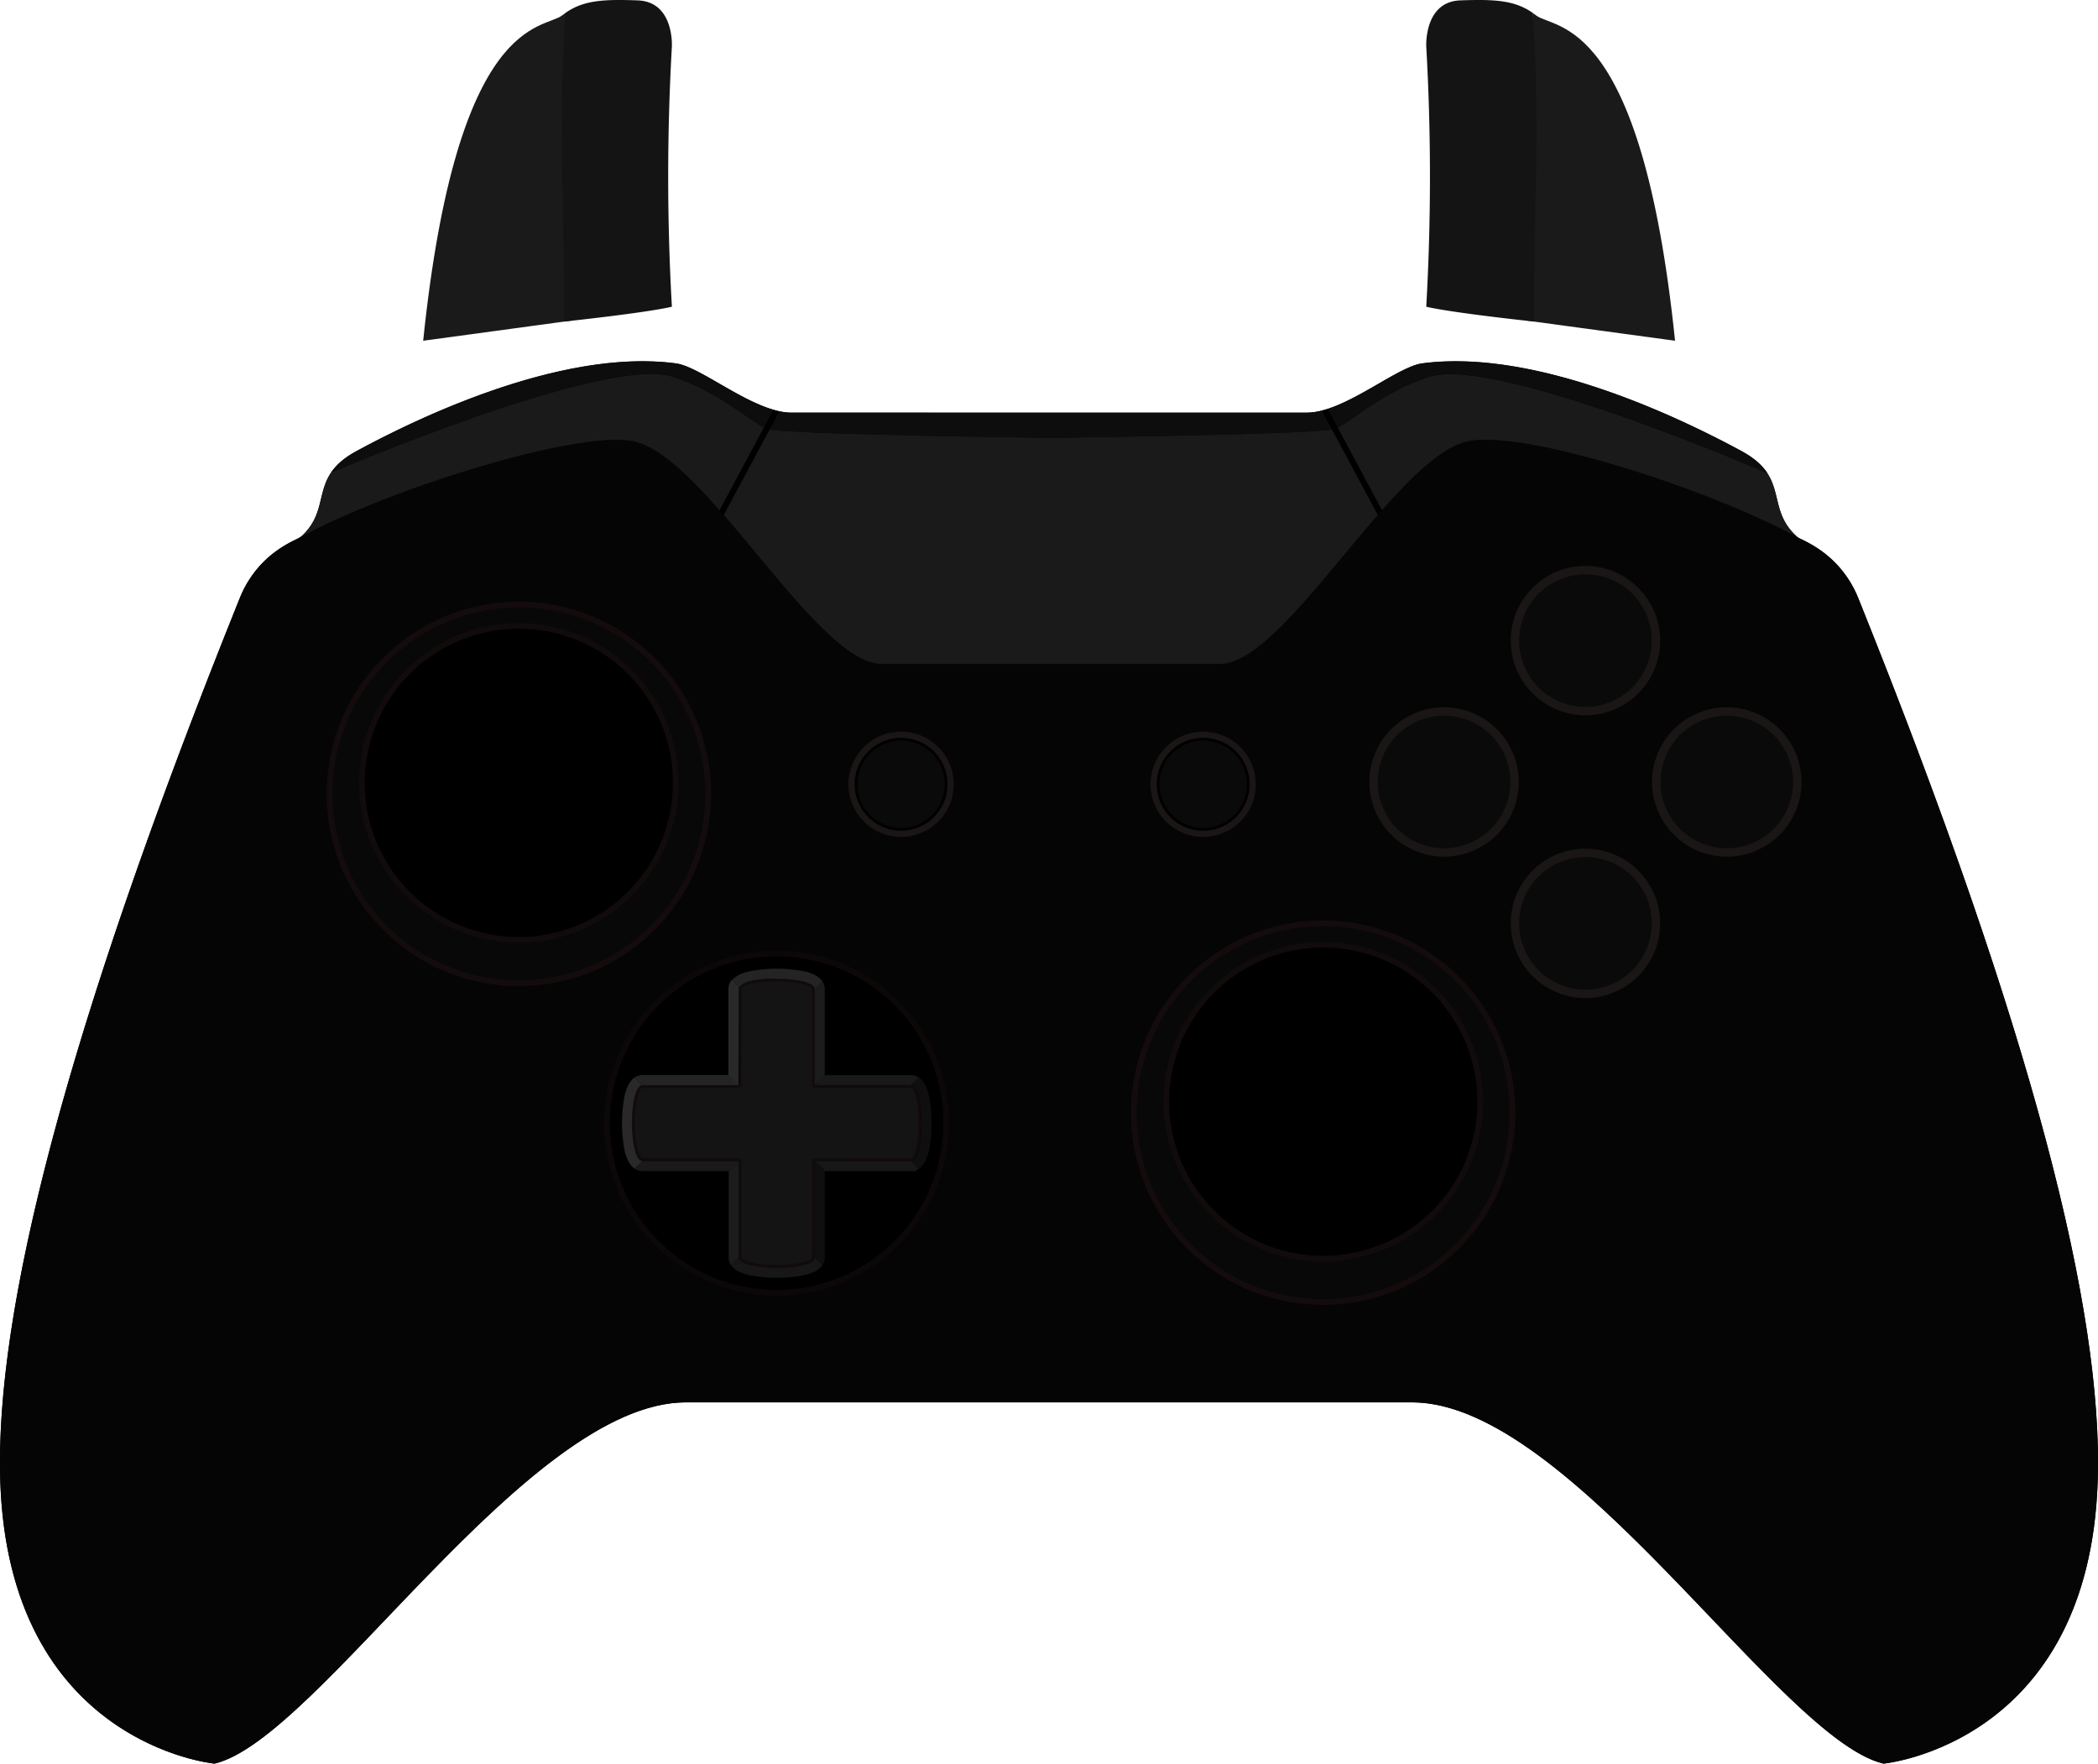 <?xml version="1.0" encoding="UTF-8" standalone="no"?>
<svg
   id="Layer_1"
   data-name="Layer 1"
   width="750"
   height="630.46"
   viewBox="0 0 750 630.46"
   version="1.1"
   sodipodi:docname="base.svg"
   inkscape:version="1.2.2 (732a01da63, 2022-12-09)"
   xmlns:inkscape="http://www.inkscape.org/namespaces/inkscape"
   xmlns:sodipodi="http://sodipodi.sourceforge.net/DTD/sodipodi-0.dtd"
   xmlns="http://www.w3.org/2000/svg"
   xmlns:svg="http://www.w3.org/2000/svg">
  <sodipodi:namedview
     id="namedview348"
     pagecolor="#ffffff"
     bordercolor="#000000"
     borderopacity="0.25"
     inkscape:showpageshadow="2"
     inkscape:pageopacity="0.0"
     inkscape:pagecheckerboard="0"
     inkscape:deskcolor="#d1d1d1"
     showgrid="false"
     inkscape:zoom="3.2266667"
     inkscape:cx="392.82025"
     inkscape:cy="300.61983"
     inkscape:window-width="2560"
     inkscape:window-height="1369"
     inkscape:window-x="-8"
     inkscape:window-y="-8"
     inkscape:window-maximized="1"
     inkscape:current-layer="g245" />
  <defs
     id="defs178">
    <style
       id="style176">
      .cls-1 {
        fill: none;
      }

      .cls-2 {
        fill: #050505;
      }

      .cls-3 {
        fill: #0d0808;
      }

      .cls-4 {
        fill: #141414;
      }

      .cls-5 {
        fill: #120b0b;
      }

      .cls-6 {
        fill: #242424;
      }

      .cls-7 {
        fill: #292929;
      }

      .cls-8 {
        fill: #191919;
      }

      .cls-9 {
        fill: #1c1c1c;
      }

      .cls-10 {
        fill: #171717;
      }

      .cls-11 {
        fill: #0f0f0f;
      }

      .cls-12 {
        fill: #1a1a1a;
      }

      .cls-13 {
        fill: #1a1615;
      }

      .cls-14, .cls-18 {
        fill: #0a0a0a;
      }

      .cls-14 {
        stroke: #000;
      }

      .cls-14, .cls-16, .cls-17 {
        stroke-miterlimit: 10;
      }

      .cls-15 {
        fill: #6d6b6c;
      }

      .cls-16 {
        fill: #080808;
        stroke: #140c0c;
      }

      .cls-16, .cls-17 {
        stroke-width: 2px;
      }

      .cls-17 {
        stroke: #120b0b;
      }

      .cls-19 {
        fill: #0d0d0d;
      }

      .cls-20 {
        isolation: isolate;
        opacity: 0.75;
      }

      .cls-21 {
        fill: #fff;
      }
    </style>
  </defs>
  <g
     id="Layer_1-2"
     data-name="Layer 1">
    <path
       d="M664.37,214c-6.72-16.68-20.54-20.88-21.82-22-11.7-10.34-2.47-21.22-19.95-30.7-18.28-9.91-72-37-114.22-31.37-9.22,1.23-27.83,17.6-41.21,17.6H282.84c-13.38,0-32-16.37-41.22-17.6-42.24-5.63-95.93,21.46-114.22,31.37-17.47,9.48-8.24,20.36-19.94,30.7-1.28,1.12-15.1,5.32-21.82,22C22.89,370-1.74,469.11.09,529.13,3,623.55,76.67,630.46,76.67,630.46c37-8.62,111.55-129.14,168.54-129.14H504.8c57,0,131.5,120.52,168.54,129.14,0,0,73.68-6.91,76.56-101.33C751.77,469.11,727.09,370,664.37,214Z"
       transform="translate(0 0)"
       id="path180" />
    <g
       id="g188">
      <path
         class="cls-1"
         d="M106.25,192.64a11.36,11.36,0,0,0,1.15-.65C107,192.21,106.63,192.41,106.25,192.64Z"
         transform="translate(0 0)"
         id="path182" />
      <path
         class="cls-1"
         d="M642.56,192a12.43,12.43,0,0,0,1.53.82C643.59,192.51,643.07,192.24,642.56,192Z"
         transform="translate(0 0)"
         id="path184" />
      <path
         class="cls-2"
         d="M664.37,214a38.35,38.35,0,0,0-12.89-16.8,45.61,45.61,0,0,0-7.4-4.37,12.85,12.85,0,0,1-1.52-.82C609,174,545.1,153.81,525.08,157.66c-26,5-65.54,79.72-89,79.72h-121c-23.43,0-63-74.7-89-79.72-19.58-3.78-85.59,16.46-118.75,34.33a11.36,11.36,0,0,1-1.15.65,44.89,44.89,0,0,0-8.7,5.27A38.36,38.36,0,0,0,85.64,214C22.89,370-1.74,469.11.09,529.13,3,623.55,76.67,630.46,76.67,630.46c37-8.62,111.55-129.14,168.54-129.14H504.8c57,0,131.5,120.52,168.54,129.14,0,0,73.68-6.91,76.56-101.33C751.77,469.11,727.09,370,664.37,214Z"
         transform="translate(0 0)"
         id="path186" />
    </g>
    <line
       class="cls-1"
       x1="107.46"
       y1="191.96"
       x2="107.46"
       y2="193.52"
       id="line190" />
    <line
       class="cls-1"
       x1="642.55"
       y1="191.47"
       x2="642.55"
       y2="192.42"
       id="line192" />
    <g
       id="Dpad">
      <g
         id="g198">
        <path
           d="M277.67,462.11a60.63,60.63,0,1,1,60.62-60.62A60.69,60.69,0,0,1,277.67,462.11Z"
           transform="translate(0 0)"
           id="path194" />
        <path
           class="cls-3"
           d="M277.67,341.86A59.63,59.63,0,1,1,218,401.49a59.69,59.69,0,0,1,59.64-59.63m0-2a61.63,61.63,0,1,0,61.62,61.63,61.63,61.63,0,0,0-61.62-61.63Z"
           transform="translate(0 0)"
           id="path196" />
      </g>
      <g
         id="g230">
        <g
           id="g204">
          <path
             class="cls-4"
             d="M277.67,452.7c-7.13,0-12.74-1.32-13.05-3.08a.76.76,0,0,1,0-.15V415.05a.5.5,0,0,0-.5-.5H229.69c-1.82,0-3.25-5.74-3.25-13.06s1.43-13.06,3.25-13.06h34.42a.5.5,0,0,0,.5-.5V353.51a.61.61,0,0,1,0-.14l.06-.23.08-.13c.5-.81,2.11-1.52,4.54-2l.89-.18a9.49,9.49,0,0,1,1-.13l.16,0,.9-.11,1-.11,1-.08,2.36-.08h1.05c7.33,0,13.06,1.42,13.06,3.23,0,.17,0,16,0,34.42a.5.5,0,0,0,.5.5h34.41c1.81,0,3.23,5.74,3.23,13.06s-1.42,13.06-3.23,13.06H291.24a.5.5,0,0,0-.5.5v34.42a.77.77,0,0,1,0,.15C290.42,451.38,284.8,452.7,277.67,452.7Z"
             transform="translate(0 0)"
             id="path200" />
          <path
             class="cls-5"
             d="M277.67,350.78c8.09,0,12.56,1.61,12.56,2.73v34.43a1,1,0,0,0,1,1h34.42c1.14,0,2.73,4.77,2.73,12.55s-1.59,12.56-2.73,12.56H291.23a1,1,0,0,0-1,1v34.49c-.2,1.11-4.67,2.66-12.56,2.66s-12.36-1.55-12.56-2.66V415.05a1,1,0,0,0-1-1H229.69c-1.15,0-2.75-4.78-2.75-12.56s1.6-12.56,2.75-12.56h34.42a1,1,0,0,0,1-1V353.47h0a.74.74,0,0,0,0-.14l0-.05c.15-.25.91-1.12,4.19-1.76h.06c.27-.07.55-.12.83-.17l.08,0a6.73,6.73,0,0,1,.8-.11l.18,0,.92-.12h0l1-.11h0l1-.08h.12l.58,0h.56l1,0h1.15m0-1h-1.18l-1,0h-.17l-1,0h-.14l-1,.08h0l-1,.11h0l-1,.13h-.05a8.88,8.88,0,0,0-.94.13h-.08l-.88.18h0c-2.43.48-4.25,1.22-4.86,2.23a.46.46,0,0,0-.11.16v0a1.16,1.16,0,0,0,0,.18l0,0a.89.89,0,0,0,0,.14.86.86,0,0,0,0,.22v34.43H229.69c-5,0-5,27.11,0,27.11h34.42v34.42h0a1,1,0,0,0,0,.24c.4,2.33,7,3.49,13.54,3.49s13.13-1.16,13.54-3.49a2.12,2.12,0,0,0,0-.24V415.05h34.42c5,0,5-27.11,0-27.11H291.23V353.51h0c0-2.5-6.79-3.73-13.56-3.73Z"
             transform="translate(0 0)"
             id="path202" />
        </g>
        <path
           class="cls-6"
           d="M264.11,387.94l-3.6-3.63H229.69a5.08,5.08,0,0,0-2.78.85l2.78,2.78Z"
           transform="translate(0 0)"
           id="path206" />
        <path
           class="cls-7"
           d="M229.69,387.94h0l-2.79-2.78c-1.36.93-2.67,2.74-3.52,6.14a50.92,50.92,0,0,0,0,20.38c.85,3.4,2.16,5.21,3.52,6.14l2.79-2.77C224.69,415.05,224.69,387.94,229.69,387.94Z"
           transform="translate(0 0)"
           id="path208" />
        <path
           class="cls-6"
           d="M269.2,350.52h0l.89-.18h.07a6.87,6.87,0,0,1,.94-.13h.06l1-.13h0l1-.11h.05l1-.08h.14l1,0h.16l1,0h1.17c6.77,0,13.57,1.23,13.57,3.73l2.75-2.77c-.9-1.37-2.71-2.71-6.14-3.53a50.82,50.82,0,0,0-20.36,0c-2.94.72-4.71,1.8-5.72,3l2.57,2.57C265,351.74,266.77,351,269.2,350.52Z"
           transform="translate(0 0)"
           id="path210" />
        <path
           class="cls-8"
           d="M325.65,387.94l2.76-2.78a5,5,0,0,0-2.76-.85H294.84l-3.61,3.63Z"
           transform="translate(0 0)"
           id="path212" />
        <path
           class="cls-9"
           d="M291.23,353.51h0s0,15.44,0,34.42l3.6-3.62h0v-30.8a5,5,0,0,0-.85-2.77l-2.76,2.77Z"
           transform="translate(0 0)"
           id="path214" />
        <path
           class="cls-7"
           d="M264.11,353.51a1.8,1.8,0,0,1,0-.22l0-.14,0,0c0-.06,0-.12,0-.18v0a1,1,0,0,1,.11-.17l-2.57-2.57a5,5,0,0,0-1.26,3.34v30.8l3.6,3.62Z"
           transform="translate(0 0)"
           id="path216" />
        <path
           class="cls-10"
           d="M325.65,415.05H291.23l3.6,3.62h32.32l.34-.35a5.46,5.46,0,0,0,.92-.49l-2.76-2.78Z"
           transform="translate(0 0)"
           id="path218" />
        <path
           class="cls-11"
           d="M291.23,449.47l2.76,2.77a5,5,0,0,0,.84-2.77v-30.8l-3.6-3.62Z"
           transform="translate(0 0)"
           id="path220" />
        <path
           class="cls-11"
           d="M332,391.3c-.84-3.4-2.18-5.21-3.55-6.14l-2.76,2.77c5,0,5,27.12,0,27.12l2.77,2.78c1.36-.93,2.7-2.75,3.54-6.15a45,45,0,0,0,1-10.19A45.54,45.54,0,0,0,332,391.3Z"
           transform="translate(0 0)"
           id="path222" />
        <path
           class="cls-10"
           d="M291.21,449.71c-.4,2.33-7,3.49-13.54,3.49s-13.13-1.16-13.54-3.49a2.32,2.32,0,0,1,0-.24l-2.79,2.77c.93,1.37,2.75,2.71,6.17,3.53a50.34,50.34,0,0,0,20.36,0c3.43-.82,5.24-2.16,6.14-3.53l-2.75-2.77C291.23,449.54,291.23,449.62,291.21,449.71Z"
           transform="translate(0 0)"
           id="path224" />
        <path
           class="cls-9"
           d="M264.11,449.47h0V415.05l-3.6,3.62v31.65l.09.23a5.09,5.09,0,0,0,.72,1.69l2.79-2.77Z"
           transform="translate(0 0)"
           id="path226" />
        <path
           class="cls-12"
           d="M229.69,415.05l-2.79,2.77a5.11,5.11,0,0,0,2.79.85h30.82l3.6-3.62Z"
           transform="translate(0 0)"
           id="path228" />
      </g>
    </g>
    <g
       id="Menu_Key"
       data-name="Menu Key">
      <path
         class="cls-13"
         d="M448.92,280.37a18.81,18.81,0,1,1-18.79-18.81A18.81,18.81,0,0,1,448.92,280.37Z"
         transform="translate(0 0)"
         id="path233" />
      <g
         id="g245">
        <path
           class="cls-14"
           d="M446.23,280.37a16.11,16.11,0,1,1-16.1-16.11A16.11,16.11,0,0,1,446.23,280.37Z"
           transform="translate(0 0)"
           id="path235" />
      </g>
    </g>
    <g
       id="Switcher_Key"
       data-name="Switcher Key">
      <path
         class="cls-13"
         d="M340.94,280.37a18.81,18.81,0,1,1-18.82-18.81A18.81,18.81,0,0,1,340.94,280.37Z"
         transform="translate(0 0)"
         id="path248" />
      <g
         id="g258">
        <path
           class="cls-14"
           d="M338.22,280.37a16.1,16.1,0,1,1-16.1-16.11A16.09,16.09,0,0,1,338.22,280.37Z"
           transform="translate(0 0)"
           id="path250" />
      </g>
    </g>
    <g
       id="Left_Stick"
       data-name="Left Stick">
      <path
         class="cls-16"
         d="M185.47,351.49a67.69,67.69,0,1,1,67.71-67.69A67.77,67.77,0,0,1,185.47,351.49Z"
         transform="translate(0 0)"
         id="path261" />
      <path
         class="cls-17"
         d="M241.57,279.86a56.1,56.1,0,1,1-56.1-56.1A56.09,56.09,0,0,1,241.57,279.86Z"
         transform="translate(0 0)"
         id="path263" />
    </g>
    <g
       id="Right_Stick"
       data-name="Right Stick">
      <path
         class="cls-16"
         d="M473,465.46a67.7,67.7,0,1,1,67.71-67.68A67.77,67.77,0,0,1,473,465.46Z"
         transform="translate(0 0)"
         id="path266" />
      <path
         class="cls-17"
         d="M529.15,393.82A56.1,56.1,0,1,1,473,337.73,56.09,56.09,0,0,1,529.15,393.82Z"
         transform="translate(0 0)"
         id="path268" />
    </g>
    <g
       id="Button_Base"
       data-name="Button Base">
      <g
         id="A">
        <path
           class="cls-18"
           d="M566.76,355.27A25.2,25.2,0,1,1,592,330.07,25.22,25.22,0,0,1,566.76,355.27Z"
           transform="translate(0 0)"
           id="path271" />
        <path
           class="cls-13"
           d="M566.76,306.38a23.7,23.7,0,1,1-23.69,23.69,23.69,23.69,0,0,1,23.69-23.69m0-3a26.7,26.7,0,1,0,26.71,26.69,26.72,26.72,0,0,0-26.71-26.69Z"
           transform="translate(0 0)"
           id="path273" />
      </g>
      <g
         id="Y">
        <path
           class="cls-18"
           d="M566.76,254.2A25.2,25.2,0,1,1,592,229,25.23,25.23,0,0,1,566.76,254.2Z"
           transform="translate(0 0)"
           id="path276" />
        <path
           class="cls-13"
           d="M566.76,205.3A23.7,23.7,0,1,1,543.07,229a23.7,23.7,0,0,1,23.69-23.69m0-3A26.7,26.7,0,1,0,593.47,229a26.72,26.72,0,0,0-26.71-26.69Z"
           transform="translate(0 0)"
           id="path278" />
      </g>
      <g
         id="B">
        <path
           class="cls-18"
           d="M617.3,304.73a25.2,25.2,0,1,1,25.2-25.2A25.23,25.23,0,0,1,617.3,304.73Z"
           transform="translate(0 0)"
           id="path281" />
        <path
           class="cls-13"
           d="M617.3,255.84a23.7,23.7,0,1,1-23.69,23.69,23.68,23.68,0,0,1,23.69-23.69m0-3A26.7,26.7,0,1,0,644,279.53a26.72,26.72,0,0,0-26.7-26.69Z"
           transform="translate(0 0)"
           id="path283" />
      </g>
      <g
         id="X">
        <path
           class="cls-18"
           d="M516.22,304.73a25.2,25.2,0,1,1,25.21-25.2A25.23,25.23,0,0,1,516.22,304.73Z"
           transform="translate(0 0)"
           id="path286" />
        <path
           class="cls-13"
           d="M516.22,255.84a23.7,23.7,0,1,1-23.69,23.69,23.69,23.69,0,0,1,23.69-23.69m0-3a26.7,26.7,0,1,0,26.71,26.69,26.72,26.72,0,0,0-26.71-26.69Z"
           transform="translate(0 0)"
           id="path288" />
      </g>
    </g>
    <g
       id="g320">
      <g
         id="g296">
        <path
           class="cls-12"
           d="M375.61,156.5s-88.91-1.07-100.54-3l-16.39,30.53c20.24,23.27,41.59,53.32,56.44,53.32h121c14.87,0,36.2-30,56.46-53.32l-16.38-30.53C464.56,155.43,375.61,156.5,375.61,156.5Z"
           transform="translate(0 0)"
           id="path292" />
        <path
           class="cls-19"
           d="M476.19,153.53l-3.64-6.78a21.51,21.51,0,0,1-5.38.75H282.84a20.06,20.06,0,0,1-4.28-.51l-3.49,6.54c11.63,1.9,100.54,3,100.54,3S464.56,155.43,476.19,153.53Z"
           transform="translate(0 0)"
           id="path294" />
      </g>
      <g
         id="RB">
        <path
           class="cls-12"
           d="M642.55,192c-9-7.94-5.64-16.16-11.47-23.85.24.33.49.65.7,1,0,0-96.53-42.06-120.8-34.48-15.57,4.87-27.24,15.34-32.83,18.23L494,182.42c11.17-12.68,22-23,31.06-24.76C545.1,153.81,609,174,642.56,192Z"
           transform="translate(0 0)"
           id="path298" />
        <path
           class="cls-19"
           d="M511,134.62c24.27-7.59,120.77,34.46,120.8,34.47-.21-.33-.46-.65-.7-1L631,168c-.1-.14-.18-.25-.29-.38l-.14-.16-.27-.33a1.21,1.21,0,0,1-.16-.16,1.61,1.61,0,0,0-.28-.3l-.16-.2a4,4,0,0,1-.29-.29,1.89,1.89,0,0,0-.2-.2,2,2,0,0,1-.29-.29l-.23-.18a1.33,1.33,0,0,0-.3-.28l-.23-.21c-.11-.1-.21-.17-.31-.27l-.27-.22-.33-.26a1.85,1.85,0,0,0-.27-.19c-.12-.1-.22-.19-.35-.28a1.71,1.71,0,0,1-.27-.2l-.38-.26-.29-.22a3.21,3.21,0,0,1-.41-.26l-.3-.2a5,5,0,0,1-.45-.29,1.46,1.46,0,0,1-.3-.17,4.74,4.74,0,0,0-.53-.3l-.25-.17c-.28-.15-.56-.3-.84-.47-18.28-9.91-72-37-114.22-31.37-7.61,1-21.63,12.34-33.82,16.28l3.59,6.67C483.74,150,495.41,139.48,511,134.62Z"
           transform="translate(0 0)"
           id="path300" />
      </g>
      <g
         id="LB">
        <path
           class="cls-19"
           d="M241.62,129.89c-42.24-5.63-95.93,21.46-114.22,31.37-.27.17-.55.31-.82.47l-.25.16a4.85,4.85,0,0,0-.54.3,1.17,1.17,0,0,1-.29.17l-.45.3-.29.18a3,3,0,0,1-.42.27l-.26.2-.4.27a2.07,2.07,0,0,1-.25.19,3.8,3.8,0,0,0-.38.29,1.5,1.5,0,0,0-.24.18,4.5,4.5,0,0,1-.37.28l-.22.19c-.12.11-.23.19-.35.29l-.19.19a1.92,1.92,0,0,0-.34.3.9.9,0,0,1-.19.15c-.12.12-.21.23-.33.33l-.16.15a2.57,2.57,0,0,1-.33.33l-.12.16a2.66,2.66,0,0,0-.32.35l-.11.12a3.52,3.52,0,0,0-.32.37l-.09.1c-.12.15-.22.27-.32.41L119,168c-.11.14-.21.29-.32.44l0,.05c-.13.15-.23.32-.34.47,0,0,97.69-42,122-34.38,15.54,4.87,27.22,15.33,32.8,18.22l3.42-6.34C264.09,142.91,249.47,130.92,241.62,129.89Z"
           transform="translate(0 0)"
           id="path303" />
        <g
           id="g311">
          <path
             class="cls-12"
             d="M273.57,153.1l.46.18Z"
             transform="translate(0 0)"
             id="path305" />
          <path
             class="cls-12"
             d="M273.1,152.85c-5.58-2.89-17.27-13.36-32.82-18.23C216.07,127.06,119,168.71,118.3,169c-5,7.44-2.21,15.33-10.84,23l-.06,0c33.16-17.87,99.17-38.11,118.75-34.33,9.13,1.76,19.91,12.08,31.08,24.76l15.85-29.58Z"
             transform="translate(0 0)"
             id="path307" />
          <path
             d="M273.1,152.85c.17.08.31.17.47.25C273.41,153,273.27,152.93,273.1,152.85Z"
             transform="translate(0 0)"
             id="path309" />
        </g>
        <path
           d="M258,183.23c.23.29.47.56.72.83l16.39-30.53,3.49-6.54c-.35-.06-.69-.13-1-.22s-.67-.19-1-.27l-3.43,6.34-15.85,29.58c.24.27.47.54.73.81h0"
           transform="translate(0 0)"
           id="path313" />
      </g>
      <path
         d="M478.15,152.84l-3.59-6.67c-.33.09-.66.21-1,.31l-1,.27,3.64,6.78,16.38,30.54c.24-.28.5-.54.73-.84s.49-.54.72-.81Z"
         transform="translate(0 0)"
         id="path316" />
      <path
         class="cls-12"
         d="M357,169.29h0Z"
         transform="translate(0 0)"
         id="path318" />
    </g>
    <g
       id="g344">
      <g
         id="g336">
        <path
           class="cls-12"
           d="M549.08,5.47c-.4-.32-.8-.62-1.21-.9l-2.35,110,53.28,7.24C586.73,5,555.82,10.76,549.08,5.47Z"
           transform="translate(0 0)"
           id="path332" />
        <path
           class="cls-4"
           d="M522,.14C511.22.55,510,11.58,509.86,15.33v1.23a819.52,819.52,0,0,1,0,93.09c9.93,2.29,38.54,5.3,38.54,5.3s0-20.91.68-50.6c.8-37.5-1.21-59.78-1.21-59.78C541.45.09,534.3-.31,522,.14Z"
           transform="translate(0 0)"
           id="path334" />
      </g>
      <g
         id="g342">
        <path
           class="cls-12"
           d="M201,5.47c.4-.32.8-.62,1.21-.9l2.32,110-53.25,7.24C163.35,5,194.24,10.76,201,5.47Z"
           transform="translate(0 0)"
           id="path338" />
        <path
           class="cls-4"
           d="M228,.14c10.84.41,12.07,11.44,12.19,15.19v1.23a819.52,819.52,0,0,0,0,93.09c-9.92,2.29-38.53,5.3-38.53,5.3S201.62,94,201,64.35c-.82-37.5,1.21-59.78,1.21-59.78C208.62.09,215.77-.31,228,.14Z"
           transform="translate(0 0)"
           id="path340" />
      </g>
    </g>
  </g>
</svg>
